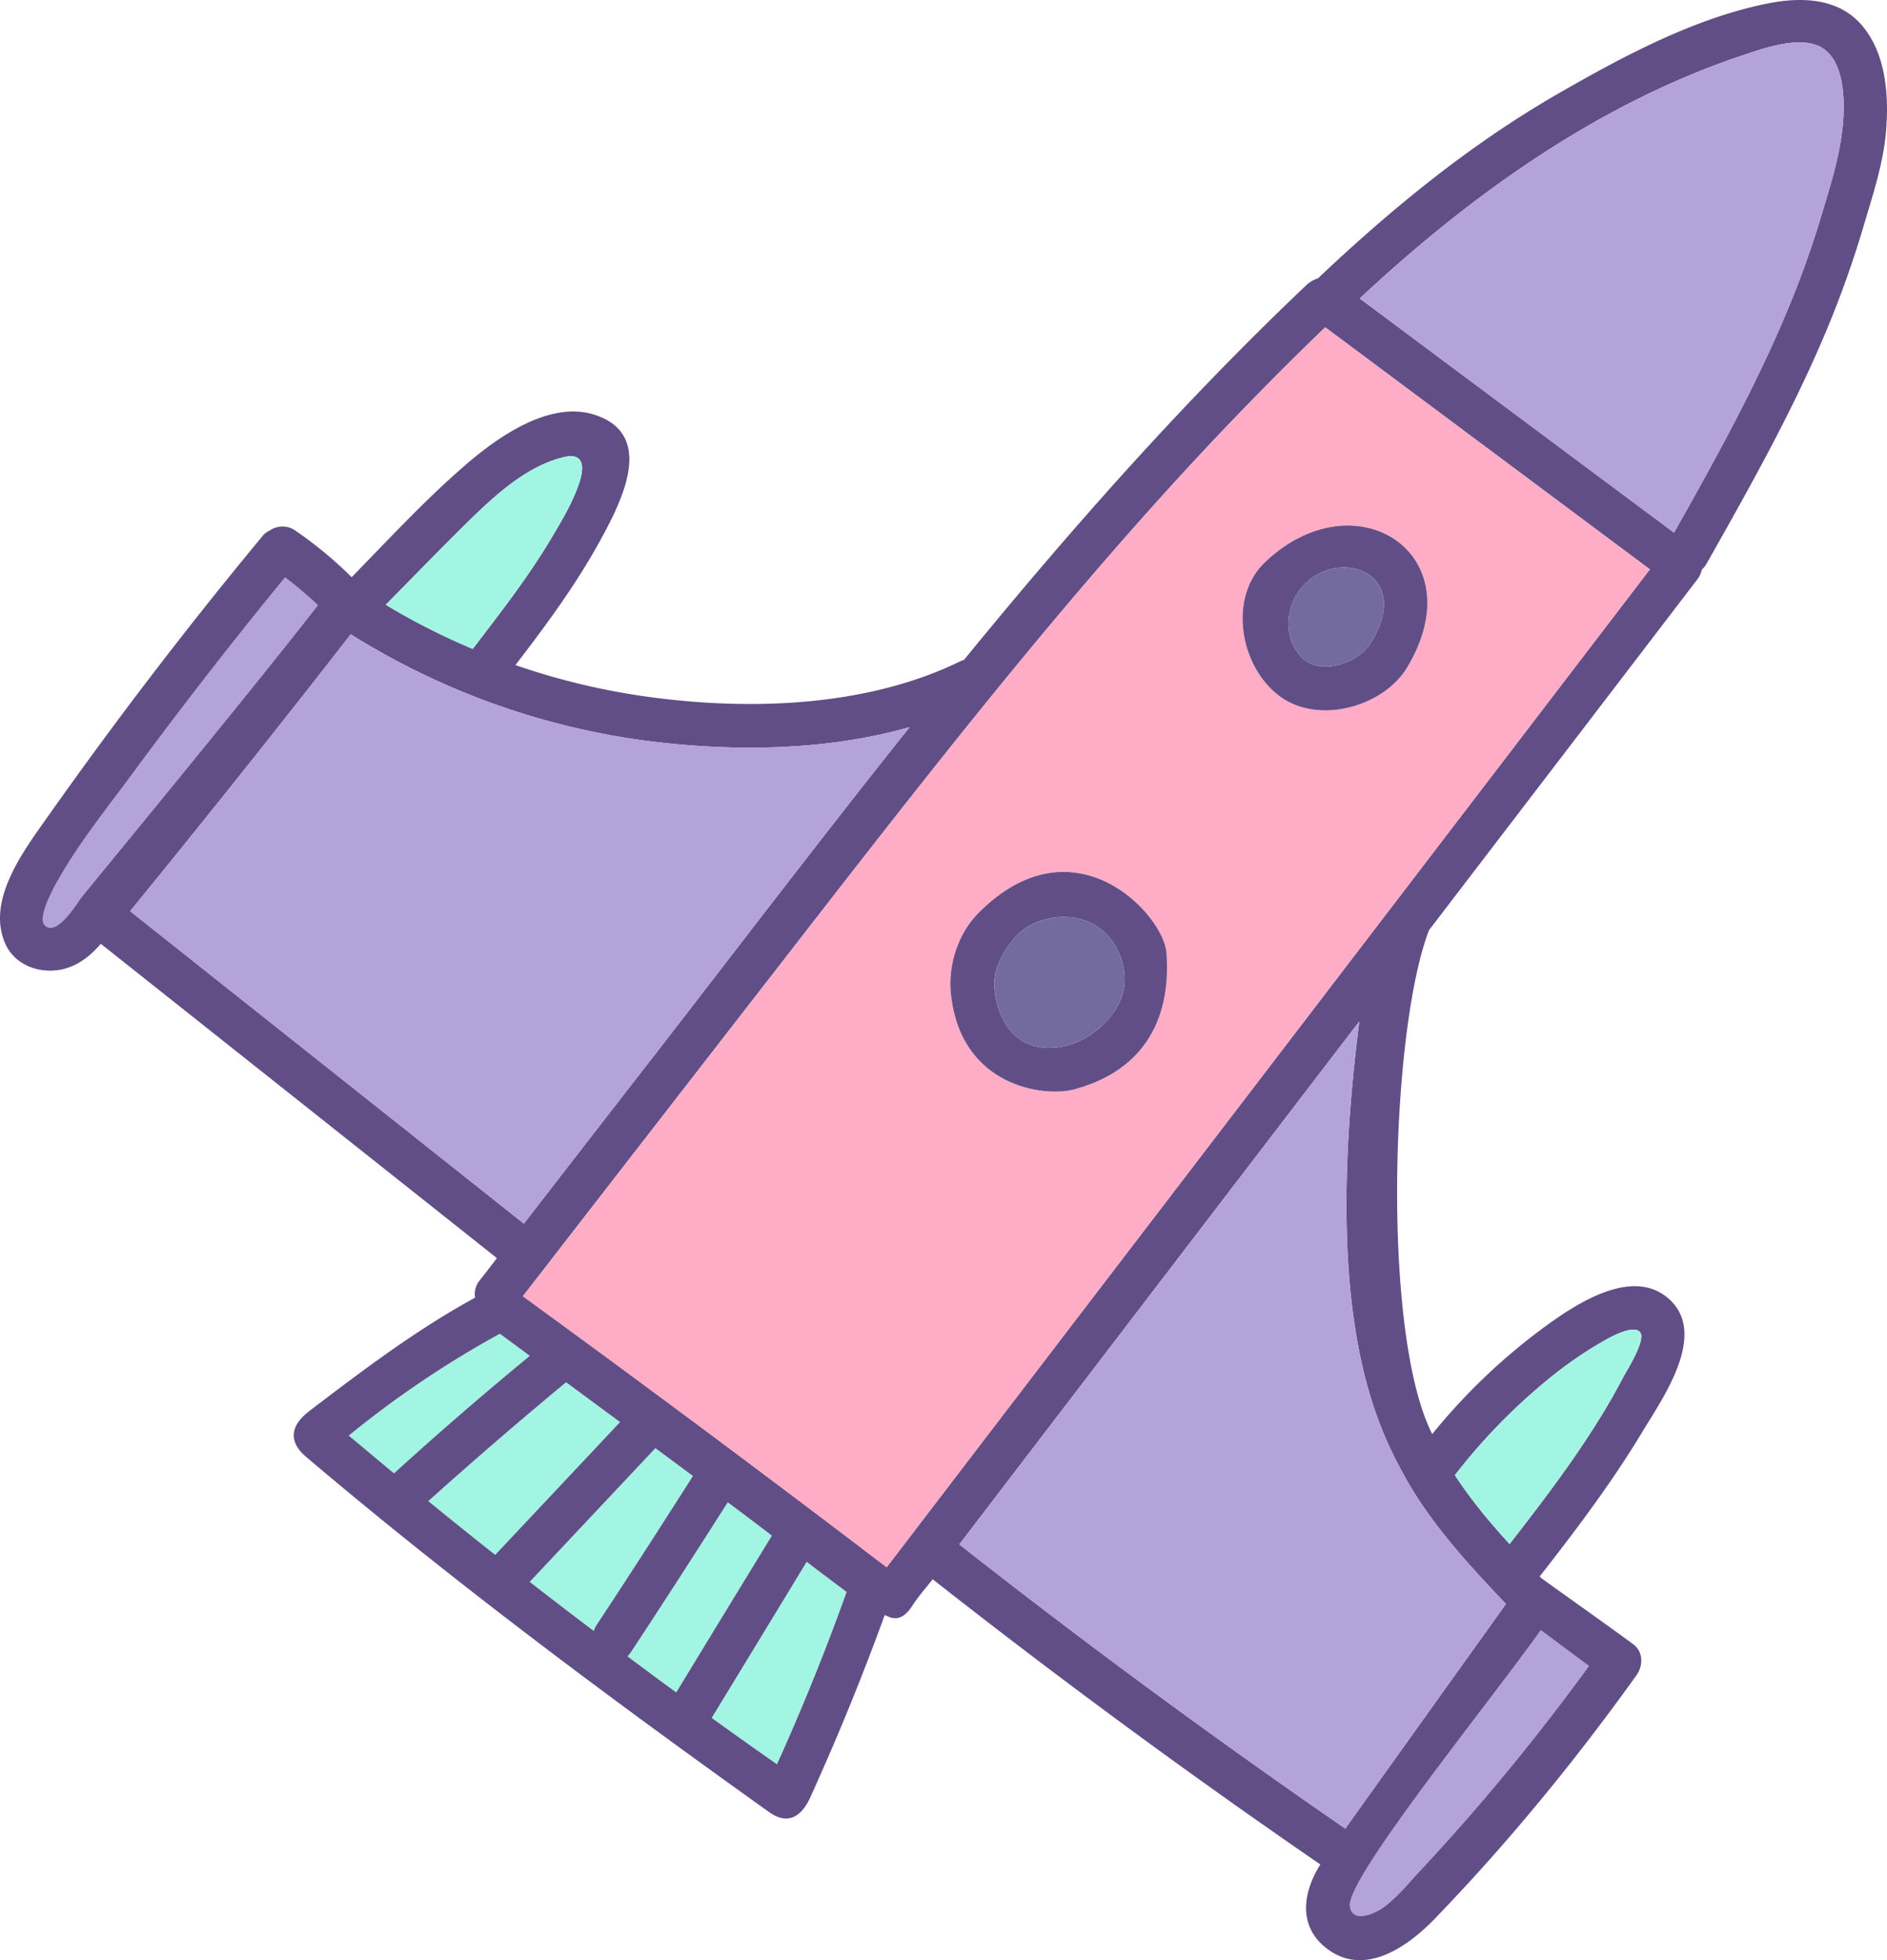 <svg xmlns="http://www.w3.org/2000/svg" width="1039.93" height="1080" viewBox="0 0 1039.93 1080"><g id="Layer_2" data-name="Layer 2"><g id="Space03_146324433"><g id="Space03_146324433-2" data-name="Space03_146324433"><path d="M444.57 860.46c7.31 5.61 14.7 11.12 22 16.63Q449.26 925.3 428.21 972q-18.12-12.63-36-25.57l.16-.19Q418.42 903.45 444.57 860.46z" fill="#a2f5e2"/><path d="M425.4 846.05q-26.29 43.23-52.7 86.38c-9-6.5-18-13.19-26.91-19.88a13.71 13.71.0 0 0 1.76-2.07c18.12-27.45 35.87-55 53.52-82.79C409.23 833.74 417.31 839.9 425.4 846.05z" fill="#a2f5e2"/><path d="M361.19 797.86l20.7 15.33c-17.5 27.47-35.09 54.86-53.06 82a10.65 10.65.0 0 0-1.53 3.39c-11.87-8.9-23.67-18-35.38-27.07z" fill="#a2f5e2"/><path d="M341.67 783.48Q307.27 820 273 856.55l-.08.1c-12.4-9.74-24.64-19.67-36.89-29.6q37.27-33.48 75.95-65.49z" fill="#a2f5e2"/><path d="M275.52 734.77 292 747q-38.14 31.56-74.86 64.75c-8.34-6.93-16.6-13.87-24.94-20.81A548.46 548.46.0 0 1 275.52 734.77z" fill="#a2f5e2"/><path d="M849.17 898.11c8.85 6.61 17.7 13.22 26.54 19.74-22.44 30.77-46.23 60.6-71.51 89.15q-10.59 11.87-21.31 23.48c-6.54 7-13 15.07-20.81 20.64-4.93 3.47-17.12 8.69-18.14-1.07C742.33 1034.62 819.36 939.87 849.17 898.11z" fill="#b4a2db"/><path d="M157.12 318.09a227.13 227.13.0 0 1 18.1 15.33C133.94 386.51 45.77 493 44.21 495.31c-2.5 3.49-13.1 20.56-19.46 14.59-4.67-4.36 5.88-22.77 8.24-26.78C44.61 463 59.71 444.37 73.45 425.63Q113.86 370.72 157.12 318.09z" fill="#b4a2db"/><path d="M1026.07 13.92c13 15.24 14.82 37.29 13.49 56.35-1.2 18.6-7.5 37.28-12.74 55a565.26 565.26.0 0 1-20.55 57.48C987.66 227.05 964 269 940.41 310.71a12.2 12.2.0 0 1-2.54 3.14 13.57 13.57.0 0 1-2.25 5.08q-47.7 62.4-95.42 124.73l-52.65 68.8c-21.13 54.48-26.32 222.45 1.76 277.64a335.69 335.69.0 0 1 61.42-58.68c17.41-12.76 49.33-34.29 69.61-15.24 20.68 19.46-4.19 54.42-15 72.32-16.74 27.84-36.2 53.63-56.14 79.2-.23.3-.48.5-.72.8.3.32.6.56.9.89.8.81 36.61 26.05 50.8 36.59 5.54 4.08 5.37 11.9 1.69 17-33.82 47.2-70.81 92.39-111.29 134.28-15.06 15.55-39.29 32.61-60.15 15.68-15.48-12.56-12-31.12-2.79-45.71Q618.41 952.15 514 870.09c-3.79 4.88-8 9.53-11.29 14.71-7.33 11.35-13.73 5-15.16 5.08q-18.09 49.77-40 98.15c-1.24 2.73-8 21.55-23.67 10.36C336.49 936 250.35 871.91 168.51 802.51c-5.22-4.48-12.74-13.83 2-25.14 29.5-22.45 58.83-44.69 91.33-62.43a11.65 11.65.0 0 1 2.43-9.4c3.25-4.1 6.41-8.2 9.56-12.39L55.57 520c-6.32 7.29-14 13.29-24.13 14.53C19.84 536 7.65 530.87 2.81 519.71c-10.5-24.19 10.84-51.79 24-70.47q55.8-79 117.61-153.59a11.1 11.1.0 0 1 4.31-3.41 12.32 12.32.0 0 1 14 .07A220.42 220.42.0 0 1 193.79 318c20.26-20.68 40.08-42.21 62-61.17 17.83-15.58 47-36.55 72.12-28.23 33.52 11 14.57 47.72 3.27 68.44-13.39 24.63-30.06 47.17-47.11 69.39a383 383 0 0 0 75.39 17.79c55.38 7.33 119.16 5 170.09-20.05.6-.25 1.22-.4 1.73-.63 59.09-72.34 121-142.28 188.77-206.56a16 16 0 0 1 6.26-3.61c40.9-38.7 84.36-74.26 133.36-102.33C895.09 30.71 934.51 9.65 975 1.75 993.22-1.76 1013.21-1.06 1026.07 13.92zm-10.68 56.71c1.43-12.88 1.71-36-11-44.14-11.81-7.47-32.79.28-44.67 4.21-79.37 26.65-149.63 77-210.35 133.75Q836 229 922.56 293.47c22.33-39.63 44.53-79.61 62.12-121.62a529.87 529.87.0 0 0 18.52-51.25C1008.06 104.49 1013.56 87.5 1015.39 70.63zm-436 674.17Q744.34 529.34 909.25 313.69 819.84 247 730.34 180.33c-35.3 33.9-69 69.25-101.52 105.82-61.48 69.18-118.65 142-175.42 215q-82.66 106.41-165.23 213 101.15 73.55 200.48 149.32Q534 804.15 579.41 744.8zm315.15 14c1.72-3.31 12.91-20.71 9.24-24.9-4.38-5-20.87 5.4-24.92 7.8a223.11 223.11.0 0 0-27.21 19.51 323.05 323.05.0 0 0-49.86 51.56c8.85 13.52 19.2 26 30.13 37.93 15.27-19.61 30.35-39.3 43.87-60.08C882.54 780.29 888.88 769.68 894.56 758.77zM875.71 917.85c-8.84-6.52-17.69-13.13-26.54-19.74-29.81 41.76-106.84 136.51-105.23 151.94 1 9.76 13.21 4.54 18.14 1.07 7.85-5.57 14.27-13.68 20.81-20.64q10.75-11.61 21.31-23.48C829.48 978.45 853.27 948.62 875.71 917.85zm-134.32 89.6q44.25-61.92 88.53-123.74c-20.76-21.87-41.47-44.2-56.07-70.75-16.38-29.77-45.21-89.63-24.73-250.22q-110.24 144-220.45 288.15Q632.56 932.47 741.39 1007.45zM501.3 400.6c-46.76 13.39-99.12 13.55-145.67 7.47a406.59 406.59.0 0 1-162.32-58.6Q133.4 426.48 71.72 502l217 172.17q36.39-47.11 73-94.15C408 520.26 454 459.87 501.3 400.6zM466.57 877.09c-7.3-5.51-14.69-11-22-16.63q-26.07 42.94-52.22 85.8l-.16.19q17.9 12.93 36 25.57Q449.31 925.3 466.57 877.09zM372.7 932.43q26.3-43.23 52.7-86.38c-8.09-6.15-16.17-12.31-24.33-18.36-17.65 27.75-35.4 55.34-53.52 82.79a13.71 13.71.0 0 1-1.76 2.07C354.74 919.24 363.68 925.93 372.7 932.43zm9.19-119.24-20.7-15.33-69.27 73.67c11.71 9.09 23.51 18.17 35.38 27.07a10.65 10.65.0 0 1 1.53-3.39C346.8 868.05 364.39 840.66 381.89 813.19zm-63-546.13c6-16.86-3.74-16.11-6.56-15.54-20.9 4.24-39.07 20.93-53.88 35.38-15.45 15.25-30.6 30.81-45.85 46.3a373.56 373.56.0 0 0 47.92 24.33c14.6-19.09 29.47-38.13 41.95-58.71C308.57 288.59 314.94 278.33 318.88 267.06zM273 856.55q34.4-36.54 68.71-73.07l-29.73-21.92q-38.64 32-75.95 65.49c12.25 9.93 24.49 19.86 36.89 29.6zM292 747l-16.51-12.18a548.46 548.46.0 0 0-83.29 56.12c8.34 6.94 16.6 13.88 24.94 20.81Q253.8 778.43 292 747zM175.22 333.42a227.13 227.13.0 0 0-18.1-15.33q-43.2 52.67-83.67 107.54C59.71 444.37 44.61 463 33 483.12c-2.36 4-12.91 22.42-8.24 26.78 6.36 6 17-11.1 19.46-14.59C45.77 493 133.94 386.51 175.22 333.42z" fill="#624e87"/><path d="M1004.42 26.49c12.68 8.09 12.4 31.26 11 44.14-1.83 16.87-7.33 33.86-12.19 50a529.87 529.87.0 0 1-18.52 51.25c-17.59 42-39.79 82-62.12 121.62Q836 229.06 749.4 164.45c60.72-56.73 131-107.1 210.35-133.75C971.63 26.77 992.61 19 1004.42 26.49z" fill="#b4a2db"/><path d="M909.25 313.69Q744.33 529.3 579.41 744.8q-45.35 59.34-90.76 118.69-99.37-75.74-200.48-149.32 82.65-106.53 165.23-213c56.77-73.09 113.94-145.86 175.42-215 32.51-36.57 66.22-71.92 101.52-105.82Q819.76 247 909.25 313.69zm-133.73 54c37.75-62.86-28.83-105.33-78.49-57.83C677 329 682.9 367.05 705.34 383.64 727 399.59 762.68 389.14 775.52 367.72zM642.86 525c-1.47-21-50.85-75-103.55-22.12-11.2 11.3-16.94 28.48-15.25 44.72 5.35 51.28 51.52 57.14 68.25 52.52C644.1 585.88 644 542.12 642.86 525z" fill="#ffadc6"/><path d="M903.8 733.87c3.67 4.19-7.52 21.59-9.24 24.9-5.68 10.91-12 21.52-18.75 31.82-13.52 20.78-28.6 40.47-43.87 60.08-10.93-11.95-21.28-24.41-30.13-37.93a323.05 323.05.0 0 1 49.86-51.56 223.11 223.11.0 0 1 27.21-19.51C882.93 739.27 899.42 728.85 903.8 733.87z" fill="#a2f5e2"/><path d="M697 309.89c49.66-47.5 116.24-5 78.49 57.83-12.84 21.42-48.52 31.87-70.18 15.92C682.9 367.05 677 329 697 309.89zm58 45c25-38.93-17.34-54.51-37.29-31.63-9.94 11.26-10.55 29.53.36 39.6C728.38 372.36 748.51 365 755 354.88z" fill="#624e87"/><path d="M829.92 883.71q-44.28 61.78-88.53 123.74Q632.57 932.57 528.67 850.89 638.89 706.77 749.12 562.74C728.64 723.33 757.47 783.19 773.85 813 788.45 839.51 809.16 861.84 829.92 883.71z" fill="#b4a2db"/><path d="M717.7 323.25C737.65 300.37 780 316 755 354.88c-6.48 10.09-26.61 17.48-36.93 8C707.15 352.78 707.76 334.51 717.7 323.25z" fill="#736b9e"/><path d="M539.31 502.91C592 450.06 641.39 504 642.86 525c1.16 17.09 1.24 60.85-50.55 75.12-16.73 4.62-62.9-1.24-68.25-52.52C522.37 531.39 528.11 514.21 539.31 502.91zm69.31 60.93c16.8-16.91 10.17-33.17 8.68-37.14-11-28.8-45.42-24.5-57.19-11-5.78 6.52-11.09 15-12.05 23.77-1 9.34 4.17 40.91 34.32 37.67C592.4 576 601.8 570.74 608.62 563.84z" fill="#624e87"/><path d="M617.3 526.7c1.49 4 8.12 20.23-8.68 37.14-6.82 6.9-16.22 12.18-26.24 13.31-30.15 3.24-35.32-28.33-34.32-37.67 1-8.8 6.27-17.25 12.05-23.77C571.88 502.2 606.32 497.9 617.3 526.7z" fill="#736b9e"/><path d="M355.63 408.07c46.55 6.08 98.91 5.92 145.67-7.47C454 459.87 408 520.26 361.71 580q-36.52 47.13-73 94.15L71.72 502q61.66-75.57 121.59-152.48A406.59 406.59.0 0 0 355.63 408.07z" fill="#b4a2db"/><path d="M312.32 251.52c2.82-.57 12.6-1.32 6.56 15.54-3.94 11.27-10.31 21.53-16.42 31.76-12.48 20.58-27.35 39.62-41.95 58.71a373.56 373.56.0 0 1-47.92-24.33c15.25-15.49 30.4-31.05 45.85-46.3C273.25 272.45 291.42 255.76 312.32 251.52z" fill="#a2f5e2"/></g></g></g></svg>